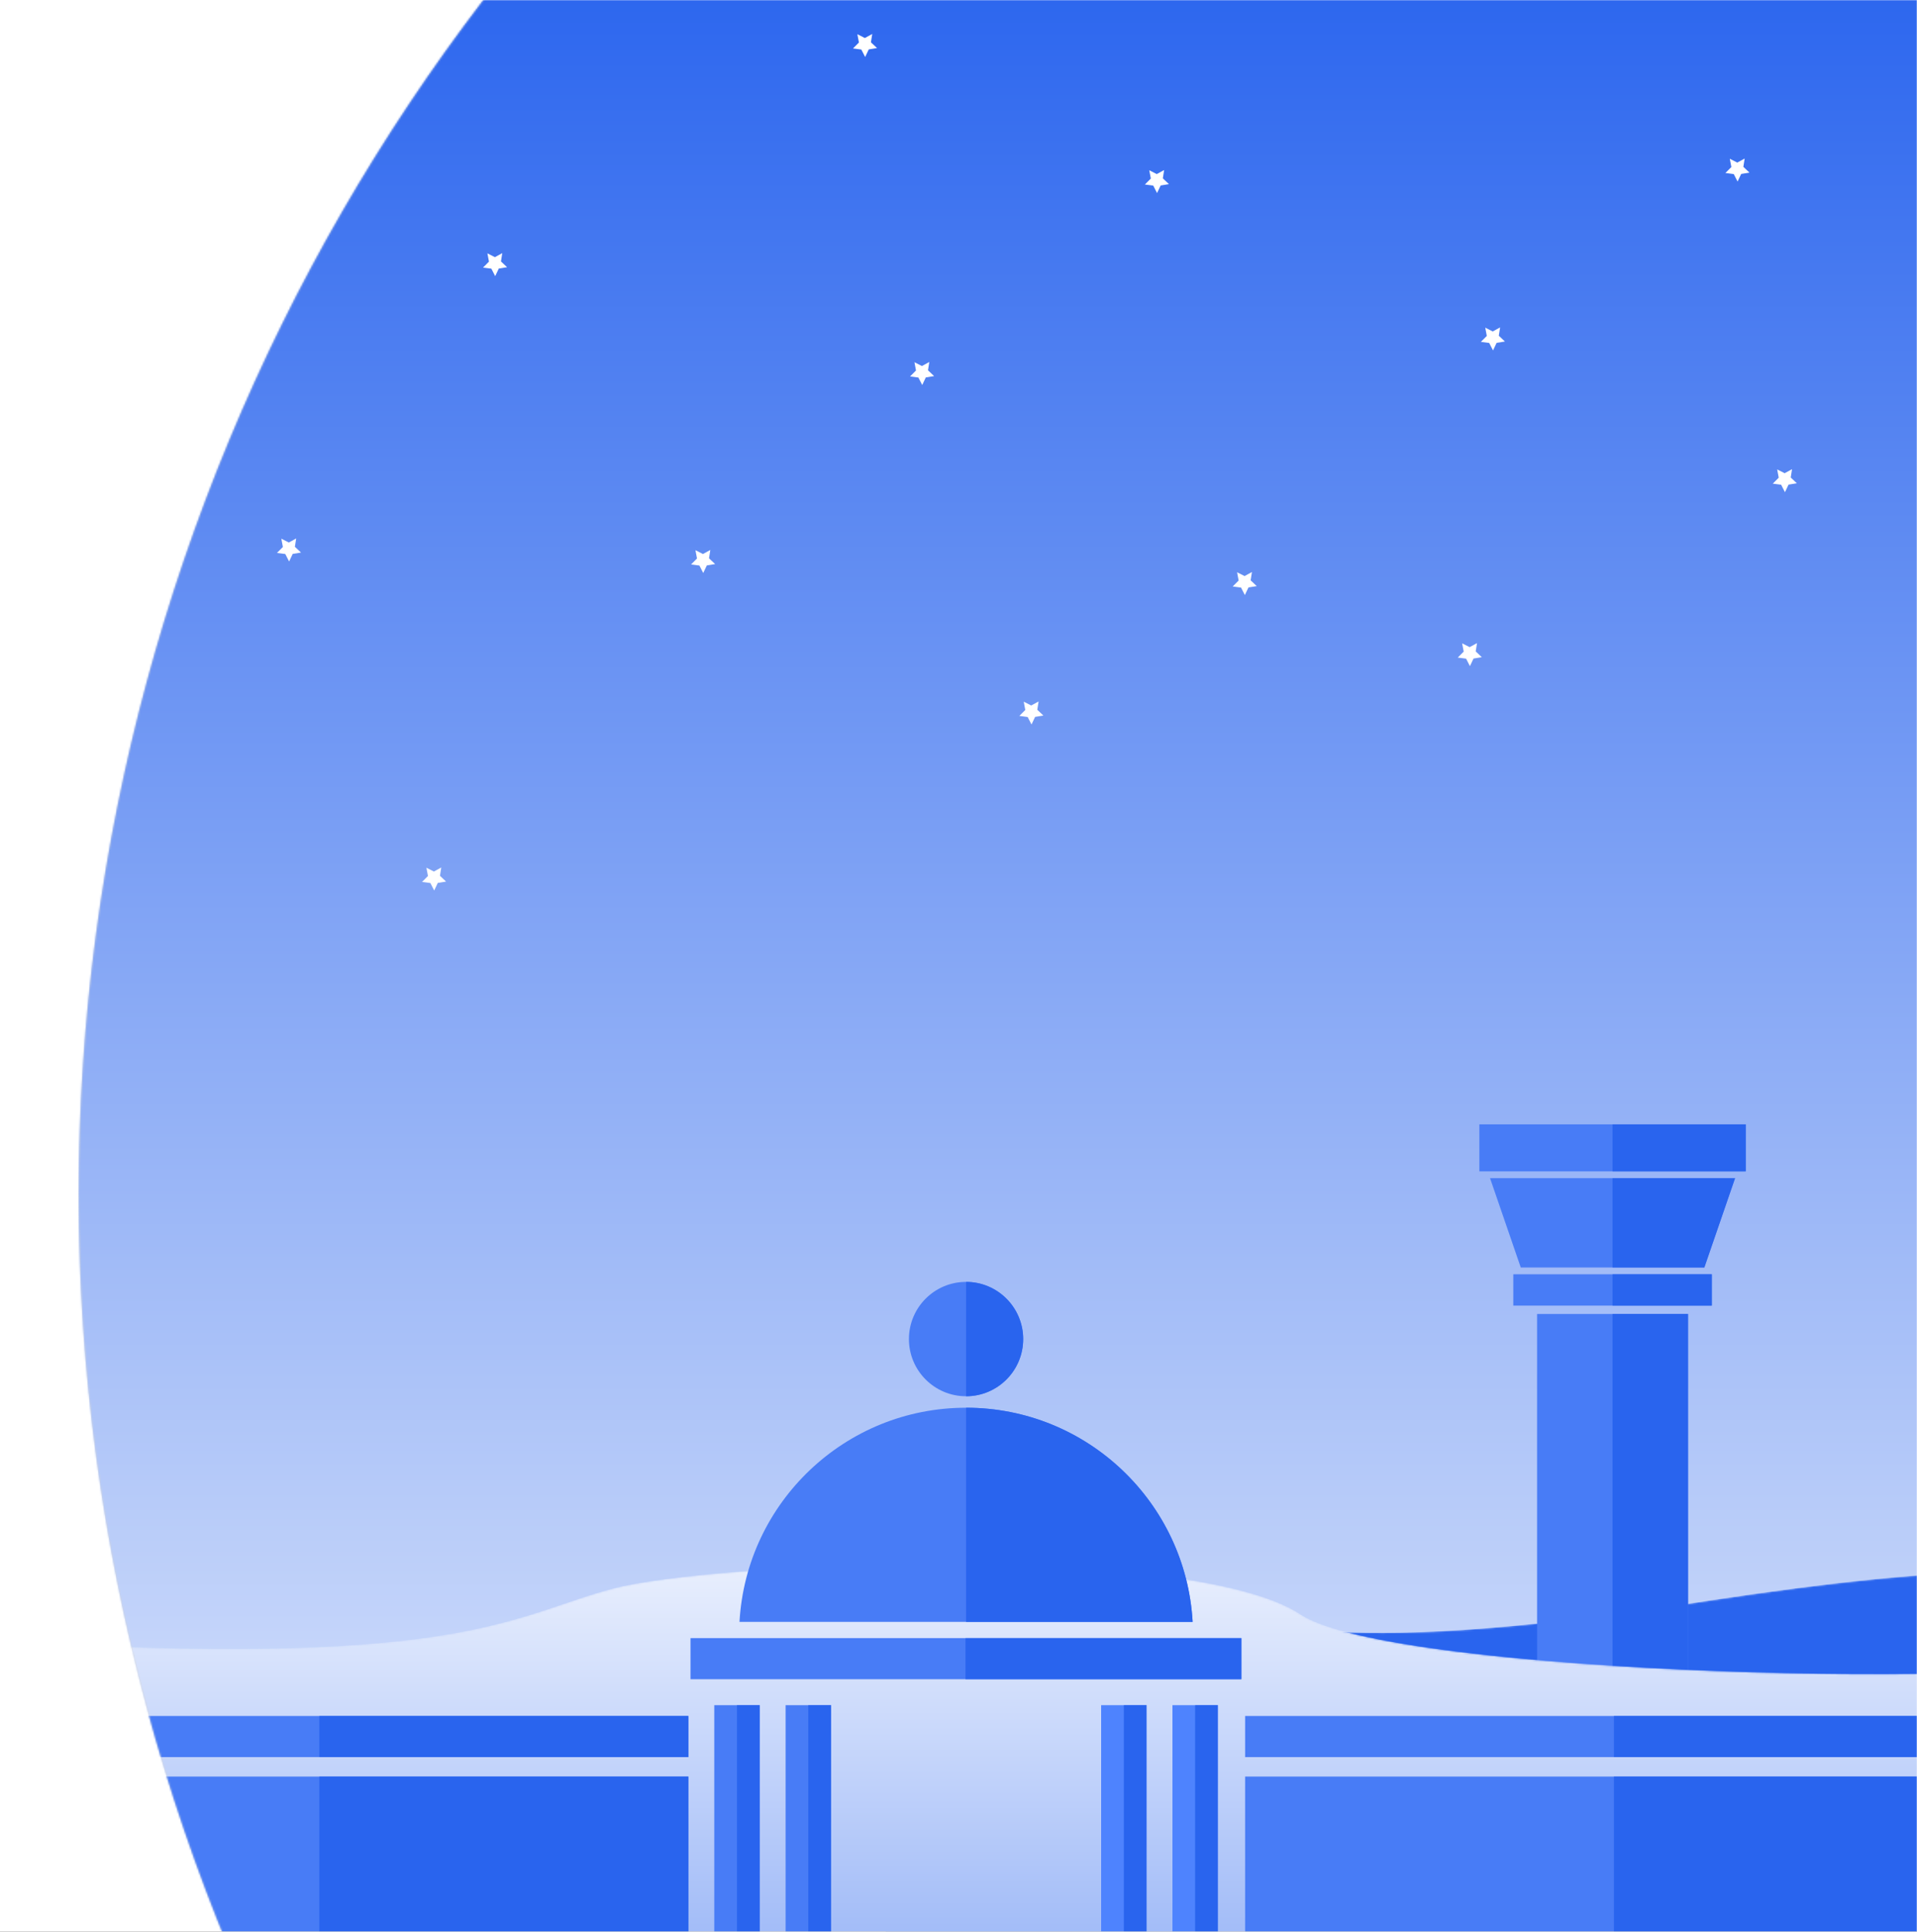 <?xml version="1.0" encoding="UTF-8"?>
<svg width="1072px" height="1080px" viewBox="0 0 1072 1080" version="1.1" xmlns="http://www.w3.org/2000/svg" xmlns:xlink="http://www.w3.org/1999/xlink">
    <rect x="0" y="0" width="1072" height="1080" fill="#333333" stroke="none"/>
    <!-- Generator: Sketch 53 (72520) - https://sketchapp.com -->
    <title>Group 159 Copy</title>
    <desc>Created with Sketch.</desc>
    <defs>
        <rect id="path-1" x="0" y="0" width="1072" height="1080"></rect>
        <circle id="path-3" cx="1099" cy="1099" r="1099"></circle>
        <polygon id="path-5" points="0.368 0.246 1089.582 0.246 1089.582 1544.678 0.368 1544.678"></polygon>
        <linearGradient x1="50%" y1="18.919%" x2="50%" y2="103.133%" id="linearGradient-7">
            <stop stop-color="#2964EE" offset="0%"></stop>
            <stop stop-color="#DFE8FC" offset="84.518%"></stop>
            <stop stop-color="#FFFFFF" offset="100%"></stop>
        </linearGradient>
        <path d="M472.635,17.241 C258.442,50.36 228.097,25.68 174.387,17.801 L174.387,17.801 C146.918,13.771 75.203,15.434 0.586,23.075 L0.586,23.075 L44.544,426.479 L787.301,372.881 L678.147,10.945 C678.147,10.945 683.139,0.397 634.997,0.399 L634.997,0.399 C605.42,0.401 555.78,4.383 472.635,17.241" id="path-8"></path>
        <linearGradient x1="40.339%" y1="34.463%" x2="45.586%" y2="46.41%" id="linearGradient-10">
            <stop stop-color="#2964EE" offset="0%"></stop>
            <stop stop-color="#FFFFFF" offset="100%"></stop>
        </linearGradient>
        <path d="M571.19,14.279 C518.619,27.959 491.107,55.852 274.457,46.07 L274.457,46.07 C53.462,36.093 69.348,62.086 69.348,62.086 L69.348,62.086 L0,434.655 L1641.778,374.827 C1641.778,374.827 1581.607,61.252 1493.808,23.836 L1493.808,23.836 C1406.008,-13.577 1488.414,32.137 1427.199,51.797 L1427.199,51.797 C1365.988,71.458 1006.638,62.816 955.35,28.887 L955.35,28.887 C923.593,7.879 837.657,0.655 753.985,0.655 L753.985,0.655 C675.595,0.655 599.191,6.995 571.19,14.279" id="path-11"></path>
        <linearGradient x1="49.962%" y1="-11.534%" x2="49.962%" y2="85.879%" id="linearGradient-13">
            <stop stop-color="#FFFFFF" offset="0%"></stop>
            <stop stop-color="#9AB6F7" offset="68.365%"></stop>
            <stop stop-color="#2964EE" offset="100%"></stop>
        </linearGradient>
    </defs>
    <g id="Page-1" stroke="none" stroke-width="1" fill="none" fill-rule="evenodd">
        <g id="Group-159-Copy">
            <mask id="mask-2" fill="white">
                <use xlink:href="#path-1"></use>
            </mask>
            <use id="Mask" fill="#FFFFFF" xlink:href="#path-1"></use>
            <g id="Group-159" mask="url(#mask-2)">
                <g transform="translate(44, -431)">
                    <mask id="mask-4" fill="white">
                        <use xlink:href="#path-3"></use>
                    </mask>
                    <use id="Mask" stroke="none" fill="#D8D8D8" fill-rule="evenodd" xlink:href="#path-3"></use>
                    <g id="Group-159" stroke="none" stroke-width="1" fill="none" fill-rule="evenodd" mask="url(#mask-4)">
                        <g transform="translate(-272, -457)">
                            <g id="Group-3" transform="translate(227.914, 574.725)">
                                <mask id="mask-6" fill="white">
                                    <use xlink:href="#path-5"></use>
                                </mask>
                                <g id="Clip-2"></g>
                                <polygon id="Fill-1" fill="url(#linearGradient-7)" mask="url(#mask-6)" points="0.368 1544.678 1089.582 1544.678 1089.582 0.246 0.368 0.246"></polygon>
                            </g>
                            <g id="Group-118" transform="translate(279.598, 0.269)">
                                <polygon id="Fill-4" fill="#FFFFFF" points="913.268 984.451 916.581 981.121 915.716 976.495 919.903 978.621 924.024 976.368 923.299 981.013 926.713 984.244 922.078 984.992 920.067 989.24 917.925 985.058"></polygon>
                                <polygon id="Fill-10" fill="#FFFFFF" points="939.763 1158.129 943.077 1154.799 942.21 1150.173 946.396 1152.299 950.519 1150.047 949.794 1154.693 953.209 1157.922 948.572 1158.672 946.563 1162.919 944.42 1158.736"></polygon>
                                <polygon id="Fill-16-Copy" fill="#FFFFFF" points="184.402 1380.814 187.716 1377.484 186.849 1372.858 191.036 1374.986 195.158 1372.731 194.434 1377.378 197.848 1380.607 193.211 1381.357 191.202 1385.605 189.059 1381.423"></polygon>
                                <polygon id="Fill-16-Copy-2" fill="#FFFFFF" points="425.402 914.814 428.716 911.484 427.849 906.858 432.036 908.986 436.158 906.731 435.434 911.378 438.848 914.607 434.211 915.357 432.202 919.605 430.059 915.423"></polygon>
                                <polygon id="Fill-20" fill="#FFFFFF" points="588.636 990.887 591.95 987.557 591.084 982.931 595.271 985.059 599.392 982.805 598.667 987.451 602.082 990.68 597.445 991.43 595.436 995.678 593.293 991.496"></polygon>
                                <polygon id="Fill-22" fill="#FFFFFF" points="763.599 1255.366 766.913 1252.036 766.046 1247.411 770.232 1249.537 774.353 1247.283 773.629 1251.929 777.043 1255.161 772.408 1255.908 770.397 1260.157 768.254 1255.974"></polygon>
                                <polygon id="Fill-24" fill="#FFFFFF" points="0.373 1255.366 3.687 1252.036 2.821 1247.411 7.008 1249.537 11.129 1247.283 10.404 1251.929 13.819 1255.161 9.182 1255.908 7.173 1260.157 5.03 1255.974"></polygon>
                                <polygon id="Fill-26" fill="#FFFFFF" points="637.737 1215.624 641.051 1212.293 640.183 1207.669 644.37 1209.795 648.493 1207.541 647.768 1212.187 651.183 1215.418 646.546 1216.166 644.537 1220.415 642.392 1216.232"></polygon>
                                <polygon id="Fill-28" fill="#FFFFFF" points="518.429 1287.992 521.743 1284.661 520.878 1280.037 525.064 1282.163 529.185 1279.909 528.461 1284.555 531.875 1287.786 527.238 1288.534 525.229 1292.783 523.086 1288.6"></polygon>
                                <polygon id="Fill-30" fill="#FFFFFF" points="218.519 1037.335 221.832 1034.004 220.967 1029.378 225.154 1031.504 229.275 1029.252 228.55 1033.898 231.964 1037.127 227.328 1037.877 225.318 1042.126 223.176 1037.941"></polygon>
                                <polygon id="Fill-32" fill="#FFFFFF" points="457.316 1098.199 460.63 1094.869 459.763 1090.245 463.95 1092.371 468.07 1090.116 467.346 1094.763 470.76 1097.994 466.125 1098.742 464.114 1102.99 461.971 1098.808"></polygon>
                                <polygon id="Fill-34" fill="#FFFFFF" points="334.856 1203.3 338.17 1199.97 337.305 1195.346 341.491 1197.472 345.612 1195.218 344.888 1199.864 348.302 1203.093 343.667 1203.843 341.656 1208.091 339.513 1203.909"></polygon>
                                <polygon id="Fill-36" fill="#FFFFFF" points="776.515 1078.87 779.831 1075.54 778.964 1070.914 783.15 1073.04 787.271 1070.788 786.547 1075.434 789.961 1078.663 785.326 1079.413 783.315 1083.661 781.172 1079.477"></polygon>
                                <polygon id="Fill-40" fill="#FFFFFF" points="46.266 1103.458 49.58 1100.128 48.713 1095.503 52.899 1097.629 57.022 1095.375 56.298 1100.021 59.712 1103.253 55.075 1104 53.066 1108.249 50.923 1104.066"></polygon>
                                <polygon id="Fill-42" fill="#FFFFFF" points="103.278 1196.864 106.594 1193.534 105.726 1188.908 109.913 1191.034 114.034 1188.781 113.309 1193.427 116.724 1196.657 112.089 1197.406 110.078 1201.655 107.935 1197.47"></polygon>
                                <polygon id="Fill-44" fill="#FFFFFF" points="16.316 920.977 19.632 917.647 18.765 913.021 22.951 915.147 27.072 912.894 26.348 917.54 29.762 920.77 25.127 921.52 23.116 925.768 20.973 921.586"></polygon>
                            </g>
                            <g id="Group-121" transform="translate(703.23, 1766.85)">
                                <mask id="mask-9" fill="white">
                                    <use xlink:href="#path-8"></use>
                                </mask>
                                <g id="Clip-120"></g>
                                <path d="M472.635,17.241 C258.442,50.36 228.097,25.68 174.387,17.801 L174.387,17.801 C146.918,13.771 75.203,15.434 0.586,23.075 L0.586,23.075 L44.544,426.479 L787.301,372.881 L678.147,10.945 C678.147,10.945 683.139,0.397 634.997,0.399 L634.997,0.399 C605.42,0.401 555.78,4.383 472.635,17.241" id="Fill-119" fill="url(#linearGradient-10)" mask="url(#mask-9)"></path>
                            </g>
                            <g id="Group-131" transform="translate(1054.845, 1516.055)">
                                <polygon id="Fill-122" fill="#487CF6" points="32.705 410.858 117.11 410.858 117.11 106.572 32.705 106.572"></polygon>
                                <polygon id="Fill-124" fill="#2964EE" points="74.908 410.858 117.11 410.858 117.11 106.572 74.908 106.572"></polygon>
                                <polygon id="Fill-125" fill="#487CF6" points="19.405 101.895 130.41 101.895 130.41 84.372 19.405 84.372"></polygon>
                                <polygon id="Fill-126" fill="#2964EE" points="74.908 101.895 130.41 101.895 130.41 84.372 74.908 84.372"></polygon>
                                <polygon id="Fill-127" fill="#487CF6" points="0.426 26.837 149.388 26.837 149.388 0.553 0.426 0.553"></polygon>
                                <polygon id="Fill-128" fill="#2964EE" points="74.908 26.837 149.388 26.837 149.388 0.553 74.908 0.553"></polygon>
                                <polygon id="Fill-129" fill="#487CF6" points="77.213 30.626 72.602 30.626 6.393 30.626 23.583 80.584 73.158 80.584 76.657 80.584 126.232 80.584 143.42 30.626"></polygon>
                                <polygon id="Fill-130" fill="#2964EE" points="74.908 30.626 74.908 80.584 76.657 80.584 126.232 80.584 143.42 30.626 77.213 30.626"></polygon>
                            </g>
                            <g id="Group-134" transform="translate(0, 1761.766)">
                                <mask id="mask-12" fill="white">
                                    <use xlink:href="#path-11"></use>
                                </mask>
                                <g id="Clip-133"></g>
                                <path d="M571.19,14.279 C518.619,27.959 491.107,55.852 274.457,46.07 L274.457,46.07 C53.462,36.093 69.348,62.086 69.348,62.086 L69.348,62.086 L0,434.655 L1641.778,374.827 C1641.778,374.827 1581.607,61.252 1493.808,23.836 L1493.808,23.836 C1406.008,-13.577 1488.414,32.137 1427.199,51.797 L1427.199,51.797 C1365.988,71.458 1006.638,62.816 955.35,28.887 L955.35,28.887 C923.593,7.879 837.657,0.655 753.985,0.655 L753.985,0.655 C675.595,0.655 599.191,6.995 571.19,14.279" id="Fill-132" fill="url(#linearGradient-13)" mask="url(#mask-12)"></path>
                            </g>
                            <g id="Group-158" transform="translate(199.955, 1604.172)">
                                <polygon id="Fill-135" fill="#487CF6" points="414.183 222.65 722.36 222.65 722.36 199.671 414.183 199.671"></polygon>
                                <polygon id="Fill-137" fill="#2964EE" points="567.969 222.65 722.058 222.65 722.058 199.671 567.969 199.671"></polygon>
                                <polygon id="Fill-138" fill="#487CF6" points="427.477 370.8 452.856 370.8 452.856 237.165 427.477 237.165"></polygon>
                                <polygon id="Fill-139" fill="#487CF6" points="467.36 370.8 492.739 370.8 492.739 237.165 467.36 237.165"></polygon>
                                <polygon id="Fill-140" fill="#4E83FE" points="643.806 370.8 669.185 370.8 669.185 237.165 643.806 237.165"></polygon>
                                <polygon id="Fill-141" fill="#2964EE" points="440.166 370.8 452.856 370.8 452.856 237.165 440.166 237.165"></polygon>
                                <polygon id="Fill-142" fill="#2964EE" points="480.048 370.8 492.739 370.8 492.739 237.165 480.048 237.165"></polygon>
                                <polygon id="Fill-143" fill="#2964EE" points="656.495 370.8 669.185 370.8 669.185 237.165 656.495 237.165"></polygon>
                                <polygon id="Fill-144" fill="#4E83FE" points="683.688 370.8 709.067 370.8 709.067 237.165 683.688 237.165"></polygon>
                                <polygon id="Fill-145" fill="#2964EE" points="696.377 370.8 709.067 370.8 709.067 237.165 696.377 237.165"></polygon>
                                <polygon id="Fill-146" fill="#487CF6" points="0.275 266.191 412.976 266.191 412.976 243.21 0.275 243.21"></polygon>
                                <polygon id="Fill-147" fill="#487CF6" points="0.275 371.41 412.976 371.41 412.976 277.076 0.275 277.076"></polygon>
                                <polygon id="Fill-148" fill="#2964EE" points="206.623 266.191 412.974 266.191 412.974 243.21 206.623 243.21"></polygon>
                                <polygon id="Fill-149" fill="#2964EE" points="206.623 371.41 412.974 371.41 412.974 277.076 206.623 277.076"></polygon>
                                <polygon id="Fill-150" fill="#487CF6" points="724.325 266.191 1136.81 266.191 1136.81 243.21 724.325 243.21"></polygon>
                                <polygon id="Fill-151" fill="#487CF6" points="724.325 371.41 1136.81 371.41 1136.81 277.076 724.325 277.076"></polygon>
                                <polygon id="Fill-152" fill="#2964EE" points="930.567 266.191 1136.81 266.191 1136.81 243.21 930.567 243.21"></polygon>
                                <polygon id="Fill-153" fill="#2964EE" points="930.567 371.41 1136.81 371.41 1136.81 277.076 930.567 277.076"></polygon>
                                <path d="M694.969,190.599 L441.573,190.599 C445.344,123.837 500.618,70.865 568.272,70.865 C635.924,70.865 691.197,123.837 694.969,190.599" id="Fill-154" fill="#487CF6"></path>
                                <path d="M600.219,32.481 C600.219,50.138 585.915,64.451 568.272,64.451 C550.627,64.451 536.325,50.138 536.325,32.481 C536.325,14.823 550.627,0.511 568.272,0.511 C585.915,0.511 600.219,14.823 600.219,32.481" id="Fill-155" fill="#487CF6"></path>
                                <path d="M694.969,190.599 C691.197,123.837 635.924,70.865 568.272,70.865 L568.272,190.599 L694.969,190.599 Z" id="Fill-156" fill="#2964EE"></path>
                                <path d="M568.271,0.51 L568.271,64.45 C585.914,64.45 600.218,50.138 600.218,32.48 C600.218,14.824 585.914,0.51 568.271,0.51" id="Fill-157" fill="#2964EE"></path>
                            </g>
                        </g>
                    </g>
                </g>
            </g>
        </g>
    </g>
</svg>